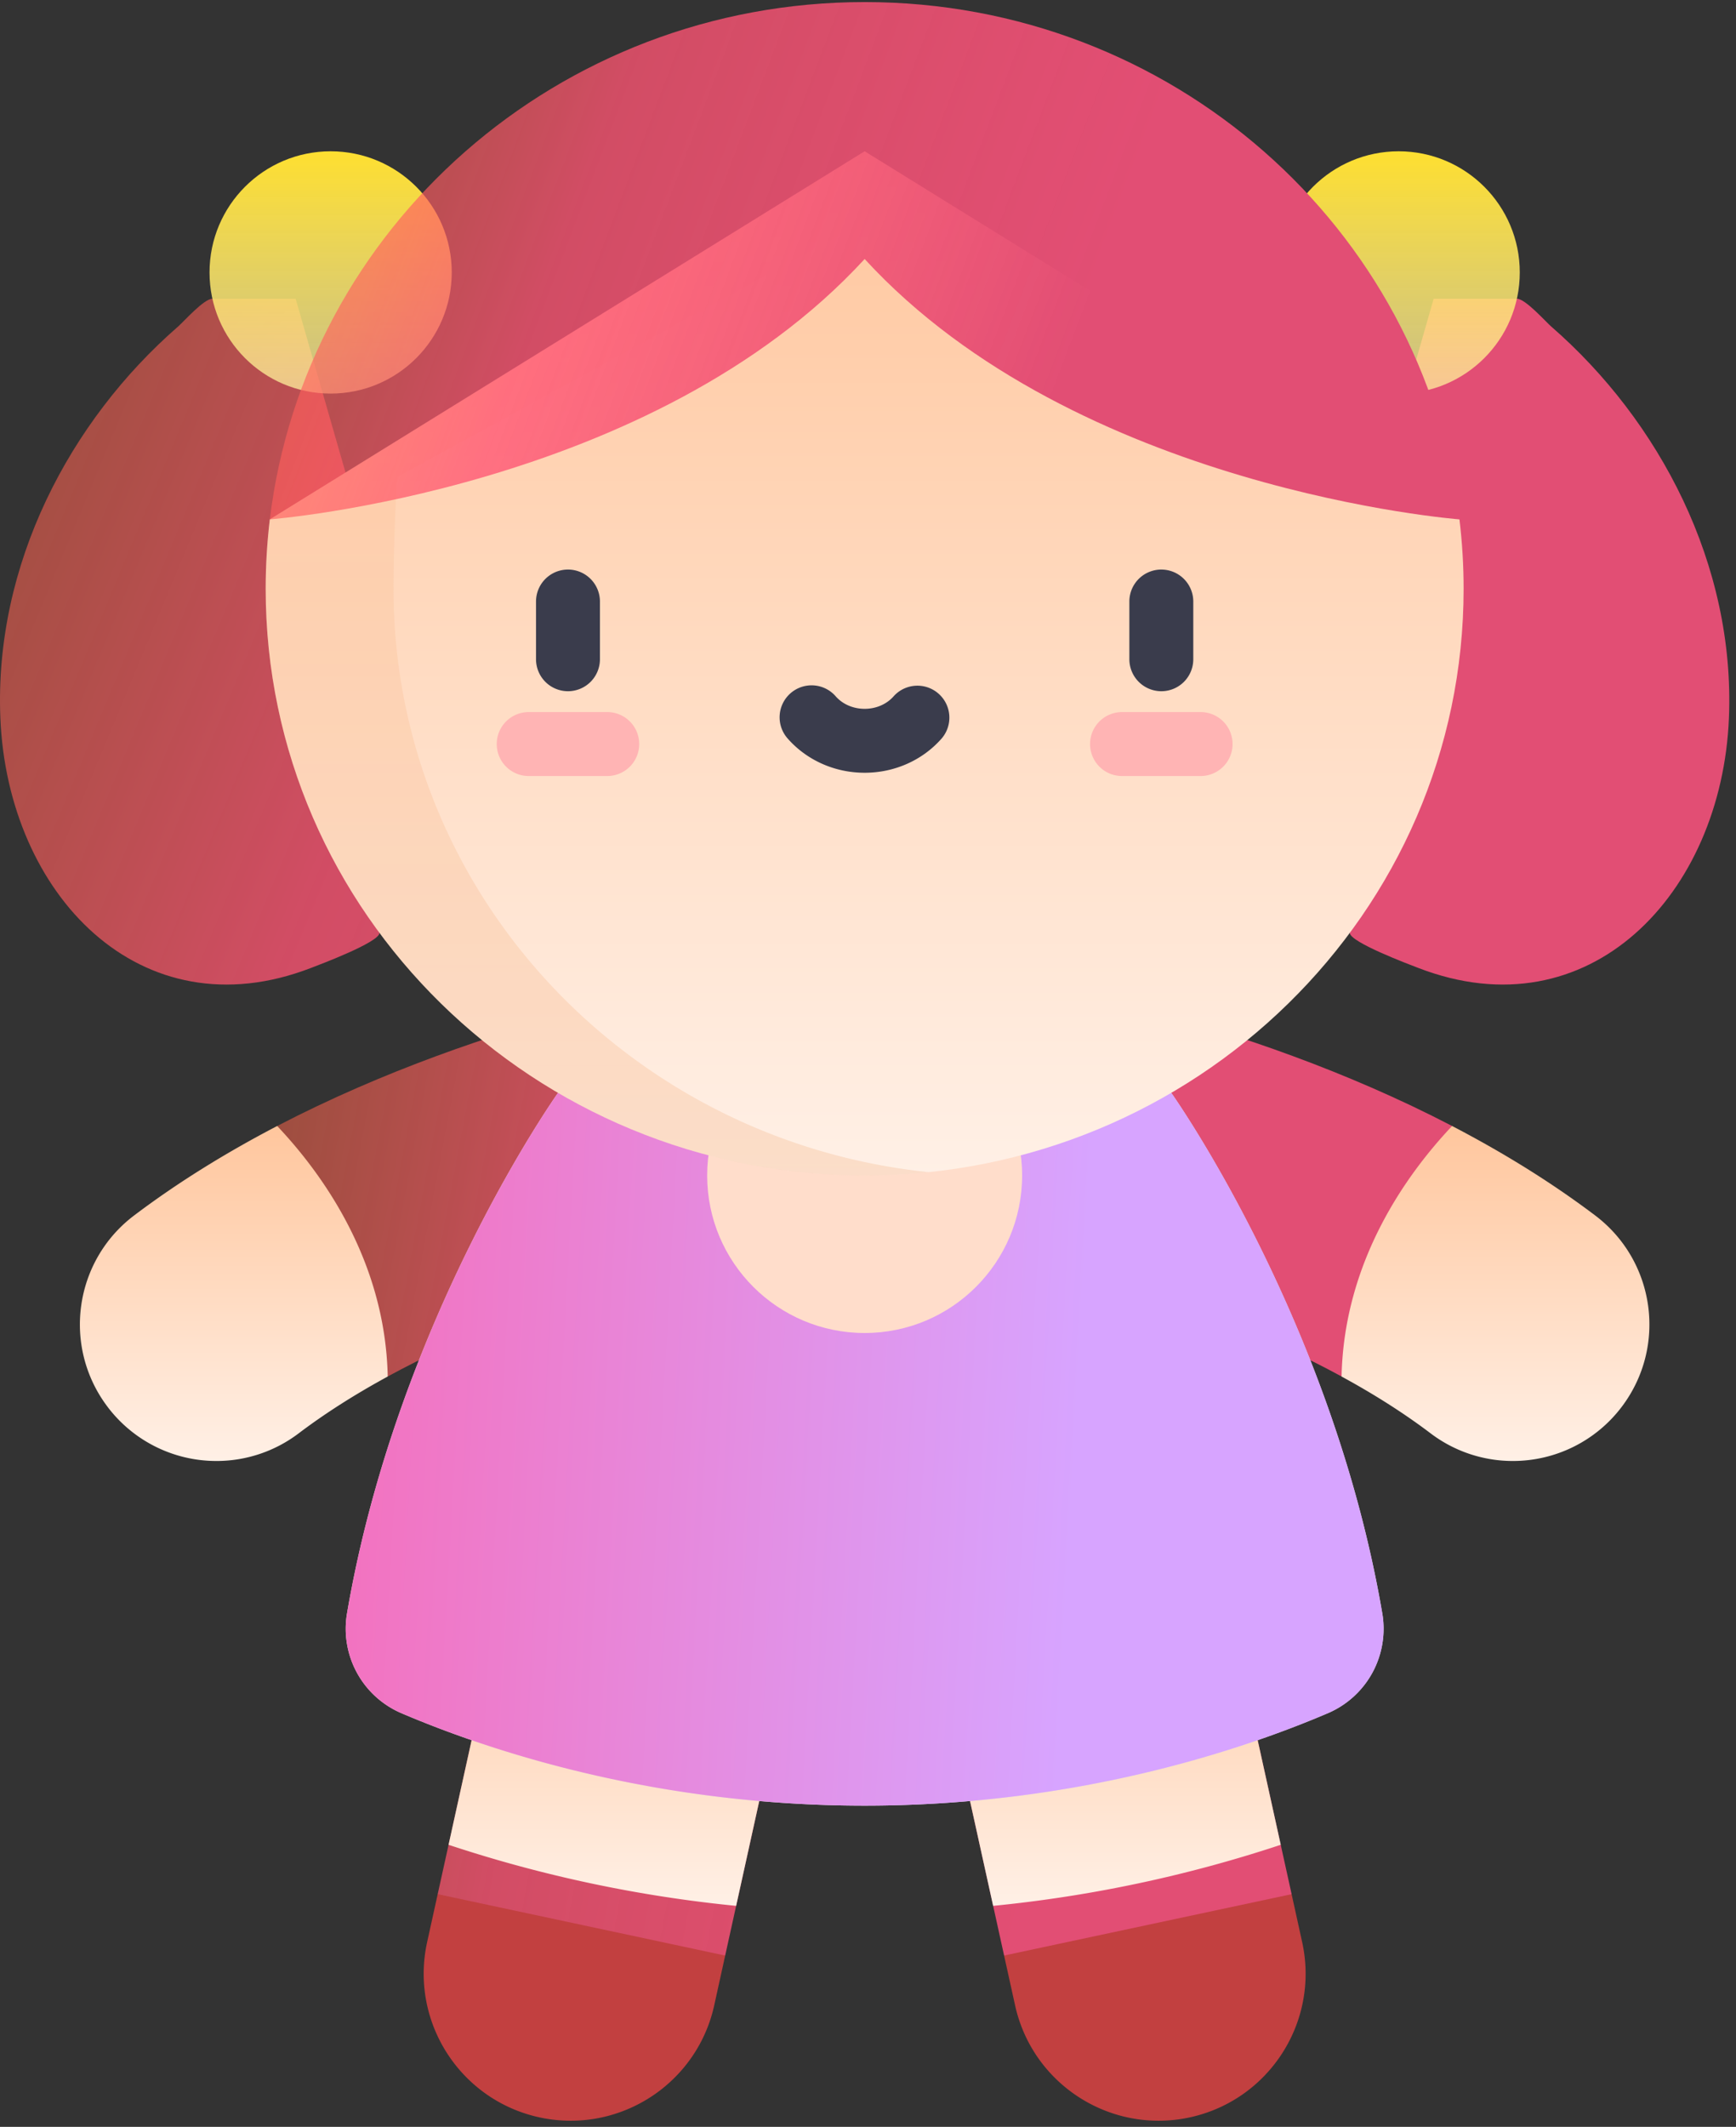 <svg width="178" height="218" fill="none" xmlns="http://www.w3.org/2000/svg"><rect width="100%" height="100%" fill="#333333" stroke="none"/><path d="M127.629 172.359c-1.792-8.127-9.835-13.263-17.96-11.472-8.13 1.791-13.266 9.83-11.475 17.96l4.761 21.594 15.459 5.32 14.021-11.611-4.806-21.791zm-77.946 0c1.79-8.127 9.835-13.263 17.96-11.472 8.13 1.791 13.267 9.83 11.477 17.96l-4.764 21.594-15.458 5.32-14.02-11.611 4.805-21.791zm-9.93-31.271c14.882-8.107 32.395-12.159 38.949-13.142l-4.139-27.678c-1.184.177-24.22 3.738-46.142 15.145l11.333 25.675zm97.805 0c-14.882-8.107-32.394-12.159-38.947-13.142l4.137-27.678c1.185.177 24.221 3.738 46.144 15.145l-11.334 25.675z" fill="url(#paint0_linear_1125_2914)"/><path d="M127.629 172.359c-1.792-8.125-9.835-13.263-17.96-11.472-8.13 1.793-13.266 9.831-11.475 17.961l3.638 16.5a136.169 136.169 0 0029.487-6.259l-3.69-16.73zm-59.987-11.472c-8.124-1.791-16.168 3.346-17.959 11.472l-3.69 16.73a136.174 136.174 0 0029.486 6.259l3.639-16.5c1.792-8.13-3.346-16.17-11.476-17.961z" fill="url(#paint1_linear_1125_2914)"/><path d="M141.731 165.36c-5.159-30.199-21.637-53.345-21.637-53.345H57.218S40.74 135.162 35.582 165.36a9.41 9.41 0 005.567 10.236c8.758 3.741 25.738 9.48 47.507 9.48s38.751-5.739 47.507-9.48a9.411 9.411 0 005.569-10.236h-.001z" fill="#E0DFDF"/><path d="M141.731 165.36c-5.159-30.199-21.637-53.345-21.637-53.345H57.218S40.74 135.162 35.582 165.36a9.41 9.41 0 005.567 10.236c8.758 3.741 25.738 9.48 47.507 9.48s38.751-5.739 47.507-9.48a9.411 9.411 0 005.569-10.236h-.001z" fill="url(#paint2_linear_1125_2914)"/><path d="M11.021 144.188a13.977 13.977 0 0011.179 5.561c3.04.001 5.998-.993 8.421-2.83 2.83-2.141 5.922-4.078 9.134-5.826v-.005c-.247-11.858-6.7-20.776-11.334-25.675-5.041 2.626-10.023 5.661-14.669 9.17-6.168 4.661-7.39 13.435-2.73 19.605zm155.27 0a13.976 13.976 0 01-11.178 5.561c-3.041.001-6-.993-8.423-2.83-2.828-2.141-5.919-4.078-9.132-5.826v-.005c.245-11.858 6.7-20.776 11.332-25.675 5.043 2.626 10.026 5.661 14.671 9.17 6.167 4.661 7.39 13.435 2.73 19.605z" fill="url(#paint3_linear_1125_2914)"/><path d="M155.533 30.62c.874 0 2.922 2.33 3.522 2.85 11.108 9.668 18.861 24.404 18.22 40.122-.736 18.047-14.335 32.377-31.847 25.622-.925-.356-7.025-2.642-7.025-3.595V60.565l8.599-29.946h8.531zm-133.752 0c-.875 0-2.923 2.33-3.522 2.85C7.149 43.139-.604 57.875.037 73.593.774 91.64 14.373 105.97 31.884 99.215c.926-.356 7.026-2.642 7.026-3.595V60.565l-8.598-29.946H21.78z" fill="url(#paint4_linear_1125_2914)"/><path d="M104.803 120.484c0 8.919-7.229 16.147-16.147 16.147-8.917 0-16.147-7.228-16.147-16.147 0-8.917 7.23-16.147 16.147-16.147 8.918 0 16.147 7.23 16.147 16.147z" fill="#FFDDCB"/><path d="M149.644 53.235c.284 2.36.427 4.736.427 7.114 0 33.21-27.497 60.135-61.415 60.135S27.242 93.56 27.242 60.35c0-2.408.145-4.78.425-7.115l60.989-37.728 60.988 37.728z" fill="url(#paint5_linear_1125_2914)"/><path opacity=".2" d="M40.349 60.35c0-2.408.147-9.151.427-11.484l54.031-29.554-6.151-3.806-60.989 37.729a59.709 59.709 0 00-.425 7.114c0 33.21 27.496 60.135 61.414 60.135 2.215 0 4.4-.117 6.554-.341-30.836-3.203-54.861-28.75-54.861-59.794z" fill="url(#paint6_linear_1125_2914)"/><path d="M119.076 70.849a3.28 3.28 0 01-3.277-3.278v-5.915a3.272 3.272 0 012.023-3.028 3.279 3.279 0 014.531 3.028v5.915a3.275 3.275 0 01-3.277 3.278z" fill="#3A3C4C"/><path d="M123.104 79.541h-8.057a3.276 3.276 0 01-2.317-5.594 3.276 3.276 0 012.317-.96h8.057a3.277 3.277 0 110 6.554z" fill="#FFB4B4"/><path d="M58.237 70.849a3.277 3.277 0 01-3.277-3.278v-5.915a3.277 3.277 0 116.554 0v5.915a3.277 3.277 0 01-3.277 3.278z" fill="#3A3C4C"/><path d="M62.264 79.541H54.21a3.274 3.274 0 01-3.277-3.276 3.275 3.275 0 013.277-3.278h8.054a3.277 3.277 0 110 6.554z" fill="#FFB4B4"/><path d="M88.656 79.207c-3.067 0-5.948-1.286-7.908-3.527a3.275 3.275 0 01.311-4.625 3.277 3.277 0 014.625.312c.713.816 1.797 1.286 2.972 1.286 1.174 0 2.258-.47 2.974-1.286a3.277 3.277 0 014.934 4.313c-1.959 2.241-4.841 3.527-7.908 3.527z" fill="#3A3C4C"/><path d="M155.829 27.924c0 6.86-5.56 12.418-12.418 12.418-6.859 0-12.419-5.559-12.419-12.418 0-6.857 5.56-12.417 12.419-12.417 6.858 0 12.418 5.56 12.418 12.417zm-109.51 0c0 6.86-5.56 12.418-12.417 12.418-6.86 0-12.418-5.559-12.418-12.418 0-6.857 5.559-12.417 12.418-12.417 6.858 0 12.418 5.56 12.418 12.417z" fill="url(#paint7_linear_1125_2914)"/><path d="M149.644 53.235s-39.243-3.005-60.988-26.688C66.912 50.23 27.667 53.235 27.667 53.235 31.263 23.375 57.197.212 88.656.212c31.459 0 57.394 23.163 60.988 53.023z" fill="url(#paint8_linear_1125_2914)"/><path d="M122.04 217.019a15.101 15.101 0 01-3.255.353c-6.919 0-13.155-4.793-14.704-11.828l-1.126-5.103 29.48-6.291 1.08 4.905c1.791 8.129-3.345 16.173-11.475 17.964zm-66.767 0a15.13 15.13 0 003.255.353c6.92 0 13.154-4.793 14.705-11.828l1.123-5.103-29.478-6.291-1.08 4.905c-1.791 8.129 3.345 16.173 11.475 17.964z" fill="#C24040"/><defs><linearGradient id="paint0_linear_1125_2914" x1="115.135" y1="142.403" x2="6.556" y2="121.966" gradientUnits="userSpaceOnUse"><stop stop-color="#E24E74"/><stop offset=".49" stop-color="#FF5473" stop-opacity=".78"/><stop offset="1" stop-color="#FF7134" stop-opacity=".38"/></linearGradient><linearGradient id="paint1_linear_1125_2914" x1="88.656" y1="160.531" x2="88.656" y2="195.348" gradientUnits="userSpaceOnUse"><stop stop-color="#FFC69D"/><stop offset="1" stop-color="#FFF0E6"/></linearGradient><linearGradient id="paint2_linear_1125_2914" x1="110.111" y1="156.856" x2="35.221" y2="152.709" gradientUnits="userSpaceOnUse"><stop stop-color="#D7A4FF"/><stop offset="1" stop-color="#F372BF"/></linearGradient><linearGradient id="paint3_linear_1125_2914" x1="88.656" y1="115.413" x2="88.656" y2="149.749" gradientUnits="userSpaceOnUse"><stop stop-color="#FFC69D"/><stop offset="1" stop-color="#FFF0E6"/></linearGradient><linearGradient id="paint4_linear_1125_2914" x1="127.628" y1="58.697" x2="-13.458" y2=".043" gradientUnits="userSpaceOnUse"><stop stop-color="#E24E74"/><stop offset=".49" stop-color="#FF5473" stop-opacity=".78"/><stop offset="1" stop-color="#FF7134" stop-opacity=".38"/></linearGradient><linearGradient id="paint5_linear_1125_2914" x1="88.657" y1="15.507" x2="88.657" y2="120.484" gradientUnits="userSpaceOnUse"><stop stop-color="#FFC69D"/><stop offset="1" stop-color="#FFF0E6"/></linearGradient><linearGradient id="paint6_linear_1125_2914" x1="61.226" y1="15.507" x2="61.226" y2="120.484" gradientUnits="userSpaceOnUse"><stop stop-color="#FFC69D"/><stop offset="1" stop-color="#EC9354"/></linearGradient><linearGradient id="paint7_linear_1125_2914" x1="88.656" y1="15.507" x2="88.656" y2="40.342" gradientUnits="userSpaceOnUse"><stop stop-color="#FEDF30"/><stop offset="1" stop-color="#FFF1A0" stop-opacity=".74"/></linearGradient><linearGradient id="paint8_linear_1125_2914" x1="115.465" y1="21.39" x2="15.943" y2="-16.346" gradientUnits="userSpaceOnUse"><stop stop-color="#E24E74"/><stop offset=".49" stop-color="#FF5473" stop-opacity=".78"/><stop offset="1" stop-color="#FF7134" stop-opacity=".38"/></linearGradient></defs></svg>